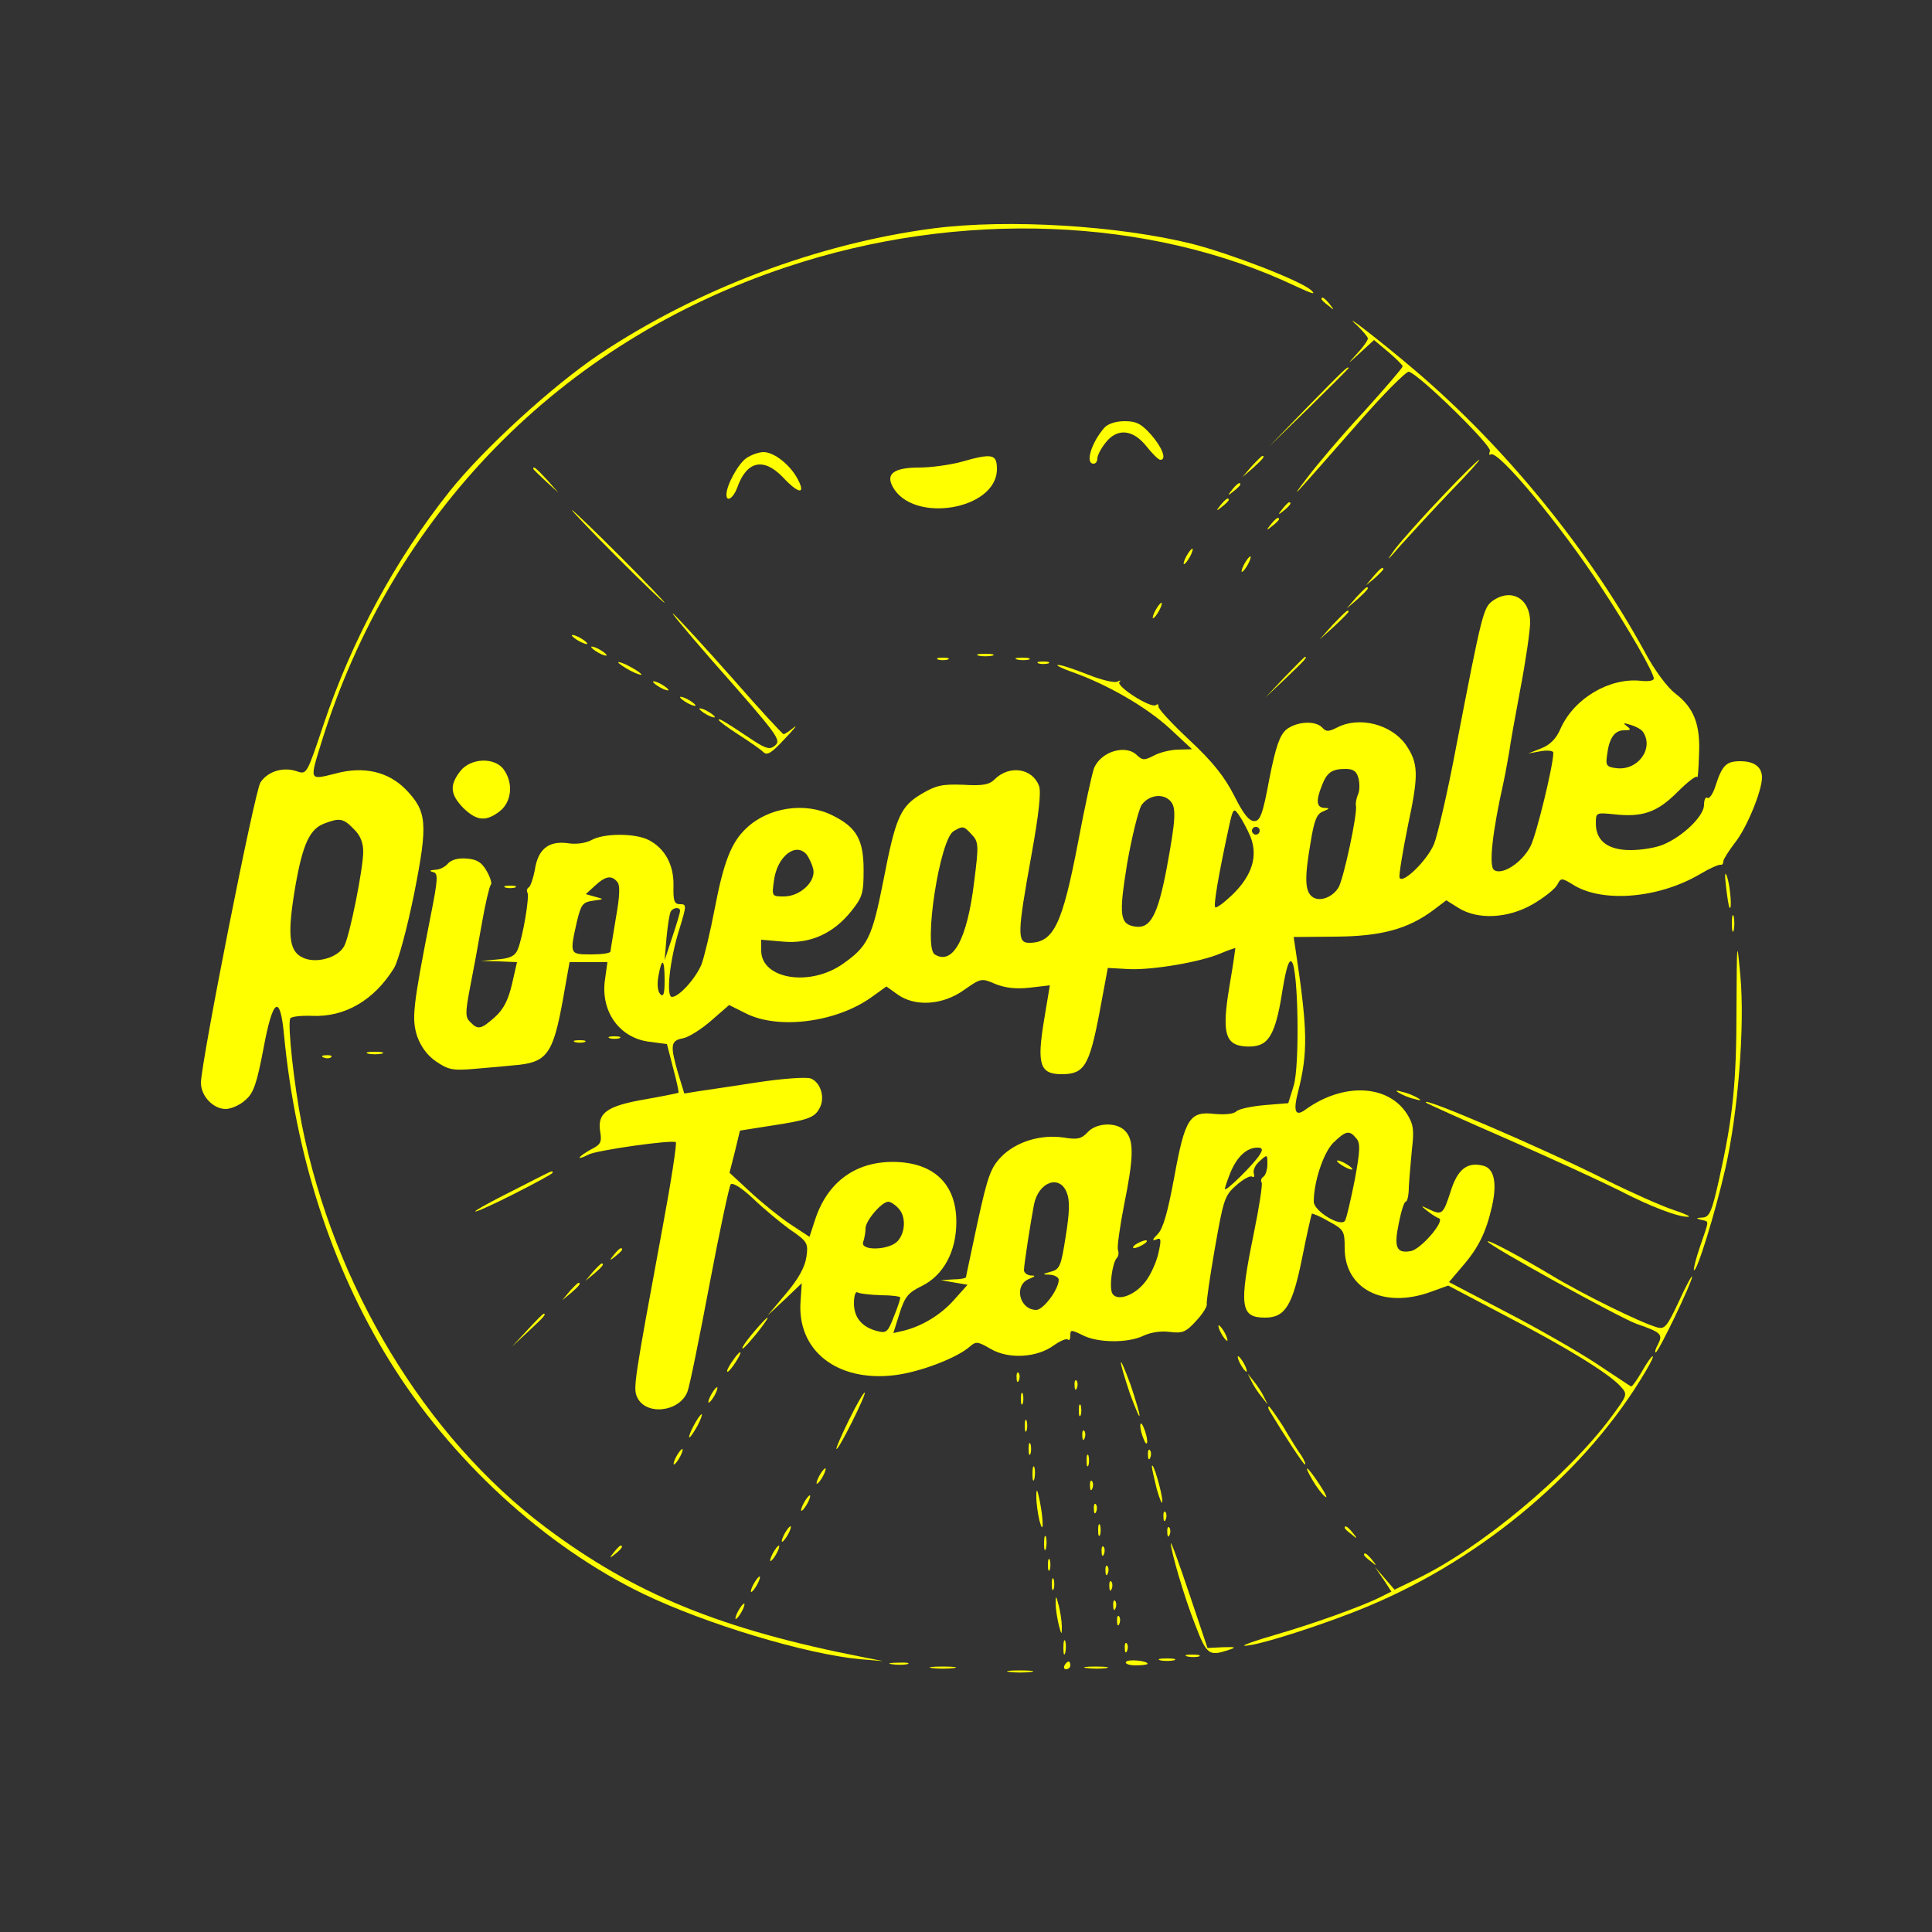 <?xml version="1.0" standalone="no"?>
<!DOCTYPE svg PUBLIC "-//W3C//DTD SVG 20010904//EN"
 "http://www.w3.org/TR/2001/REC-SVG-20010904/DTD/svg10.dtd">
<svg version="1.0" xmlns="http://www.w3.org/2000/svg"
 width="500pt" height="500pt" viewBox="0 0 500 500"
 preserveAspectRatio="xMidYMid meet">

<rect x="0" y="0" width="500" height="500" fill="#333333" stroke="none"/>

<g transform="translate(0,500) scale(0.1,-0.1)"
fill="yellow" stroke="none">
<path d="M2416 4409 c-299 -39 -612 -157 -865 -326 -122 -82 -299 -244 -387
-354 -140 -176 -253 -384 -327 -605 -43 -128 -43 -129 -69 -120 -35 12 -75 0
-94 -29 -15 -23 -153 -721 -154 -777 0 -35 32 -68 64 -68 14 0 37 10 51 23 21
18 29 40 47 134 24 130 43 142 53 35 30 -312 122 -598 272 -842 159 -258 403
-482 658 -605 162 -78 421 -156 561 -169 l59 -5 -50 10 c-369 72 -594 164
-824 337 -311 234 -547 625 -630 1042 -20 103 -37 256 -30 274 2 5 27 8 56 7
85 -4 161 40 213 124 11 19 33 100 52 193 36 182 33 212 -22 269 -45 46 -109
61 -182 41 -68 -17 -67 -19 -37 78 183 592 618 1038 1205 1233 446 149 940
130 1318 -50 43 -20 54 -23 38 -9 -30 25 -206 93 -307 119 -190 47 -475 65
-669 40z m-1501 -1554 c17 -16 25 -35 25 -59 0 -44 -35 -218 -49 -244 -16 -31
-74 -47 -108 -30 -36 17 -40 60 -18 188 19 107 37 145 75 159 39 15 49 13 75
-14z"/>
<path d="M3420 4226 c0 -2 8 -10 18 -17 15 -13 16 -12 3 4 -13 16 -21 21 -21
13z"/>
<path d="M3513 4157 c15 -15 27 -29 27 -33 0 -5 -12 -22 -27 -38 -28 -31 -28
-31 7 1 l36 33 37 -31 c20 -17 37 -34 37 -37 0 -4 -45 -56 -100 -117 -56 -60
-121 -137 -146 -170 -51 -67 -44 -59 129 138 66 76 126 136 133 135 26 -6 215
-191 210 -205 -3 -8 -2 -12 2 -9 19 12 181 -183 286 -344 69 -104 136 -221
136 -236 0 -6 -15 -8 -33 -6 -81 9 -173 -45 -208 -123 -12 -28 -28 -43 -51
-52 l-33 -13 33 6 c18 3 32 1 32 -4 0 -33 -44 -213 -59 -242 -22 -43 -75 -77
-95 -61 -13 11 -4 97 25 226 6 28 12 64 15 80 2 17 15 90 29 164 14 73 25 150
25 171 0 61 -49 89 -97 55 -24 -17 -28 -33 -94 -375 -22 -118 -49 -233 -58
-255 -19 -44 -83 -105 -89 -86 -2 6 8 67 22 136 28 131 27 160 -6 208 -38 53
-121 74 -178 44 -22 -11 -28 -11 -38 0 -18 19 -66 16 -93 -5 -17 -15 -27 -42
-44 -128 -17 -92 -24 -109 -39 -109 -14 0 -29 20 -52 66 -25 49 -55 87 -116
144 -46 43 -82 82 -80 87 1 5 -2 7 -7 3 -14 -8 -103 49 -94 60 5 4 2 5 -5 1
-7 -4 -41 4 -76 18 -36 14 -70 26 -78 25 -7 0 10 -9 39 -19 90 -32 190 -90
250 -145 l58 -54 -35 -1 c-19 0 -48 -7 -63 -15 -25 -13 -30 -13 -44 0 -29 30
-95 10 -112 -34 -5 -14 -24 -100 -41 -191 -41 -213 -63 -260 -127 -260 -31 0
-30 26 6 225 19 105 26 166 20 181 -17 46 -77 55 -115 17 -14 -14 -31 -17 -81
-14 -53 2 -70 -1 -107 -23 -56 -33 -68 -60 -100 -226 -29 -146 -40 -169 -104
-214 -86 -61 -212 -40 -212 34 l0 28 58 -5 c70 -6 130 22 176 80 28 35 31 46
31 105 0 79 -18 111 -81 142 -70 35 -165 21 -222 -33 -39 -36 -59 -87 -82
-207 -12 -63 -28 -129 -35 -147 -16 -37 -58 -83 -76 -83 -16 0 -6 97 20 178
18 59 18 62 1 62 -15 0 -18 8 -17 48 1 54 -22 96 -64 118 -35 18 -116 18 -148
0 -15 -8 -40 -12 -63 -8 -49 6 -76 -16 -84 -70 -4 -21 -11 -41 -15 -44 -5 -3
-7 -9 -4 -14 6 -9 -12 -116 -25 -147 -7 -17 -19 -23 -52 -26 l-43 -4 47 -1 46
-2 -13 -57 c-10 -42 -22 -65 -44 -85 -36 -32 -44 -34 -64 -13 -13 12 -13 24
-1 87 8 40 22 116 31 168 9 52 20 97 23 100 4 3 -1 19 -10 35 -13 23 -25 31
-52 33 -22 2 -39 -3 -48 -12 -7 -9 -22 -17 -34 -17 -14 -1 -16 -3 -5 -6 13 -3
13 -16 -7 -116 -46 -234 -49 -264 -34 -310 10 -27 27 -50 50 -65 31 -21 43
-23 100 -18 36 3 81 7 100 9 86 7 101 28 127 171 l17 96 49 0 49 0 -6 -43
c-13 -83 36 -153 114 -163 l46 -6 16 -62 c9 -33 15 -62 14 -64 -2 -1 -40 -9
-86 -17 -99 -17 -124 -35 -117 -82 5 -29 2 -35 -24 -48 -16 -9 -29 -18 -29
-21 0 -2 10 1 23 8 20 11 217 39 226 32 3 -3 -12 -101 -34 -219 -74 -400 -77
-418 -66 -441 22 -48 109 -39 130 14 6 15 31 140 57 277 26 138 51 254 55 260
6 5 28 -9 57 -36 26 -25 69 -61 95 -80 47 -32 49 -36 44 -72 -4 -26 -20 -56
-53 -95 l-48 -57 45 42 44 42 -3 -44 c-11 -129 93 -212 243 -194 66 8 163 45
196 75 15 13 20 12 53 -7 46 -27 119 -23 163 9 17 12 33 19 37 15 3 -3 6 1 6
11 0 15 2 15 31 1 39 -21 119 -21 158 -2 19 9 45 13 68 10 33 -4 42 -1 69 29
17 18 29 38 27 43 -1 6 8 70 21 144 22 125 25 137 55 163 18 16 36 26 41 23 6
-3 7 0 5 8 -3 7 3 22 15 32 20 18 20 18 20 -8 0 -14 -5 -29 -10 -32 -6 -4 -8
-10 -5 -15 3 -4 -6 -63 -20 -131 -39 -190 -35 -219 29 -219 52 0 71 31 96 155
12 61 24 112 25 114 2 1 22 -7 44 -20 39 -21 41 -25 41 -69 0 -106 100 -157
221 -114 l47 17 148 -78 c162 -84 268 -150 298 -183 19 -21 18 -22 -24 -79
-112 -151 -337 -339 -503 -419 l-58 -28 -25 29 -26 30 22 -32 21 -32 -28 -14
c-50 -25 -176 -70 -273 -98 -52 -15 -88 -28 -79 -28 30 -2 213 57 322 103 298
125 567 353 717 609 12 20 20 37 17 37 -3 0 -16 -18 -28 -40 -13 -22 -25 -39
-28 -38 -4 2 -44 29 -91 60 -47 31 -152 91 -233 133 l-147 77 34 40 c42 48 62
89 77 155 14 61 6 99 -22 106 -42 11 -67 -9 -85 -67 -19 -59 -22 -62 -57 -45
-21 10 -21 9 -3 -5 10 -8 24 -17 30 -19 17 -6 -48 -82 -74 -85 -36 -6 -43 10
-30 72 6 31 14 56 18 56 4 0 8 17 8 38 1 20 5 64 8 97 6 50 4 65 -12 91 -49
78 -166 83 -264 12 -26 -19 -32 -4 -18 49 25 99 24 158 -6 358 l-6 40 109 1
c117 1 186 19 253 69 l33 25 32 -20 c50 -31 128 -27 192 10 29 17 57 39 63 50
10 19 11 19 45 -2 77 -45 220 -32 325 30 25 15 48 25 53 24 4 -1 7 3 7 9 0 5
14 27 30 48 30 37 70 134 70 169 0 27 -20 42 -56 42 -36 0 -47 -10 -64 -63 -6
-20 -16 -35 -21 -32 -5 4 -9 -5 -9 -18 0 -29 -55 -82 -106 -103 -19 -8 -56
-14 -84 -14 -59 0 -90 24 -90 69 0 28 1 28 44 24 76 -9 114 4 167 57 26 26 49
44 51 39 2 -5 4 21 5 57 4 79 -13 122 -61 159 -21 16 -54 60 -80 109 -144 263
-359 527 -591 725 -95 81 -202 163 -152 118z m739 -1051 c29 -43 -13 -101 -69
-94 -25 3 -28 7 -24 33 5 44 19 65 44 65 18 0 19 2 7 11 -11 8 -9 9 10 3 14
-4 28 -12 32 -18z m-736 -121 c3 -14 3 -33 -2 -42 -4 -10 -6 -22 -5 -28 5 -19
-32 -190 -45 -212 -17 -27 -51 -38 -69 -23 -18 15 -19 49 -3 141 9 56 16 73
32 79 17 7 18 9 4 9 -21 1 -23 18 -7 58 13 34 26 43 61 43 21 0 29 -6 34 -25z
m-488 -57 c17 -17 15 -47 -9 -177 -23 -120 -42 -155 -81 -149 -40 6 -43 28
-21 163 12 69 29 137 37 151 18 26 54 32 74 12z m208 -93 c20 -50 5 -100 -46
-150 -22 -21 -42 -36 -45 -33 -5 5 9 86 35 206 11 51 13 52 26 33 8 -11 22
-37 30 -56z m-721 5 c18 -19 18 -28 6 -123 -18 -148 -55 -216 -102 -187 -30
19 13 298 49 319 24 14 26 14 47 -9z m745 10 c0 -5 -4 -10 -10 -10 -5 0 -10 5
-10 10 0 6 5 10 10 10 6 0 10 -4 10 -10z m-1172 -62 c5 -7 13 -23 16 -35 10
-32 -32 -73 -75 -73 -31 0 -32 0 -26 41 8 63 57 101 85 67z m-490 -71 c7 -9 6
-36 -4 -92 -7 -44 -14 -83 -14 -87 0 -5 -22 -8 -50 -8 -56 0 -56 0 -37 85 11
45 15 50 42 54 29 4 29 4 6 10 l-25 7 24 22 c27 25 43 28 58 9z m162 -74 c0
-5 -9 -35 -20 -68 l-20 -60 5 59 c3 32 8 63 11 67 6 11 24 12 24 2z m1424
-182 c-20 -115 -16 -153 17 -165 14 -5 38 -6 53 -2 34 8 50 44 66 149 9 53 16
75 23 68 17 -17 21 -269 5 -321 l-14 -45 -61 -5 c-34 -3 -67 -10 -73 -16 -7
-7 -29 -9 -55 -7 -66 8 -78 -10 -106 -163 -17 -92 -29 -134 -43 -148 -14 -14
-15 -18 -4 -14 13 6 14 1 6 -35 -5 -23 -20 -56 -33 -73 -27 -36 -73 -53 -86
-32 -9 14 -1 78 11 92 5 5 6 14 3 22 -2 7 5 59 16 115 25 123 26 167 4 191
-22 25 -75 23 -98 -2 -16 -17 -26 -20 -62 -14 -60 9 -124 -11 -162 -50 -27
-28 -35 -50 -61 -169 -16 -76 -30 -140 -30 -142 0 -3 -15 -6 -32 -6 l-33 -2
34 -6 35 -6 -34 -38 c-34 -39 -83 -69 -132 -81 l-26 -6 16 51 c14 44 23 54 58
71 56 28 89 89 89 166 0 99 -60 155 -165 155 -98 0 -170 -54 -201 -151 l-14
-43 -50 33 c-27 18 -73 55 -103 83 l-54 50 14 55 13 54 76 12 c99 15 117 21
130 46 15 27 3 67 -23 77 -12 4 -71 0 -137 -10 -64 -10 -133 -20 -153 -23
l-37 -6 -16 52 c-21 73 -20 85 13 91 15 3 48 24 73 46 l46 40 44 -22 c84 -42
233 -23 324 42 l39 28 28 -20 c45 -33 117 -29 173 11 44 31 45 31 82 15 26
-10 53 -13 89 -9 l51 6 -15 -90 c-19 -115 -11 -140 46 -140 58 0 71 22 97 157
l22 118 54 -3 c60 -3 186 18 239 41 19 8 36 14 37 13 0 -1 -5 -39 -13 -85z
m-1464 2 c0 -35 -3 -44 -11 -36 -7 7 -9 25 -5 47 9 50 16 45 16 -11z m1790
-409 c11 -12 10 -32 -4 -108 -10 -50 -21 -98 -25 -105 -11 -18 -81 25 -81 49
0 52 25 126 50 152 33 32 42 34 60 12z m-249 -41 c-12 -22 -91 -100 -91 -90 0
4 7 24 15 44 17 40 41 62 68 63 14 0 16 -4 8 -17z m-500 -100 c8 -20 7 -51 -3
-113 -12 -76 -15 -85 -38 -91 -24 -7 -24 -7 -2 -8 12 -1 22 -7 22 -13 0 -25
-40 -78 -58 -78 -44 0 -59 64 -19 80 17 7 18 9 5 9 -10 1 -18 7 -18 14 0 14
18 129 26 170 12 59 67 78 85 30z m-437 -39 c21 -20 20 -63 -1 -86 -22 -24
-98 -26 -89 -2 3 9 6 24 6 35 0 20 42 69 59 69 5 0 17 -7 25 -16z m-44 -226
c27 0 50 -3 50 -6 0 -4 -7 -26 -17 -50 -15 -39 -19 -43 -42 -37 -40 10 -61 35
-61 72 0 20 4 32 10 28 5 -3 32 -6 60 -7z"/>
<path d="M2940 1780 c-8 -5 -10 -10 -5 -10 6 0 17 5 25 10 8 5 11 10 5 10 -5
0 -17 -5 -25 -10z"/>
<path d="M3460 1996 c0 -3 9 -10 20 -16 11 -6 20 -8 20 -6 0 3 -9 10 -20 16
-11 6 -20 8 -20 6z"/>
<path d="M3385 3948 l-100 -103 103 100 c56 55 102 101 102 102 0 8 -12 -4
-105 -99z"/>
<path d="M2858 3893 c-34 -39 -50 -93 -28 -93 6 0 10 6 10 14 0 7 9 25 21 40
30 39 71 35 106 -9 15 -19 31 -35 36 -35 17 0 5 32 -24 65 -25 28 -38 35 -68
35 -24 0 -44 -7 -53 -17z"/>
<path d="M1931 3814 c-21 -15 -51 -70 -51 -94 0 -21 18 -9 28 18 24 69 68 79
118 27 40 -43 60 -46 39 -6 -19 37 -61 71 -89 71 -12 0 -32 -7 -45 -16z"/>
<path d="M2485 3804 c-27 -7 -75 -14 -106 -14 -65 0 -87 -16 -69 -49 51 -97
270 -61 270 45 0 39 -11 42 -95 18z"/>
<path d="M3239 3793 l-24 -28 28 24 c25 23 32 31 24 31 -2 0 -14 -12 -28 -27z"/>
<path d="M3734 3717 c-49 -51 -104 -113 -123 -137 -26 -36 -23 -34 15 10 27
30 84 92 128 138 44 45 77 82 74 82 -3 0 -46 -42 -94 -93z"/>
<path d="M1380 3787 c0 -2 15 -16 33 -33 l32 -29 -29 33 c-28 30 -36 37 -36
29z"/>
<path d="M3189 3733 c-13 -16 -12 -17 4 -4 9 7 17 15 17 17 0 8 -8 3 -21 -13z"/>
<path d="M3159 3693 c-13 -16 -12 -17 4 -4 9 7 17 15 17 17 0 8 -8 3 -21 -13z"/>
<path d="M3319 3683 c-13 -16 -12 -17 4 -4 16 13 21 21 13 21 -2 0 -10 -8 -17
-17z"/>
<path d="M1595 3560 c66 -66 122 -120 125 -120 2 0 -49 54 -115 120 -66 66
-122 120 -125 120 -2 0 49 -54 115 -120z"/>
<path d="M3289 3643 c-13 -16 -12 -17 4 -4 9 7 17 15 17 17 0 8 -8 3 -21 -13z"/>
<path d="M3070 3560 c-6 -11 -8 -20 -6 -20 3 0 10 9 16 20 6 11 8 20 6 20 -3
0 -10 -9 -16 -20z"/>
<path d="M3220 3540 c-6 -11 -8 -20 -6 -20 3 0 10 9 16 20 6 11 8 20 6 20 -3
0 -10 -9 -16 -20z"/>
<path d="M3554 3508 l-19 -23 23 19 c12 11 22 21 22 23 0 8 -8 2 -26 -19z"/>
<path d="M3509 3453 l-24 -28 28 24 c25 23 32 31 24 31 -2 0 -14 -12 -28 -27z"/>
<path d="M2990 3420 c-6 -11 -8 -20 -6 -20 3 0 10 9 16 20 6 11 8 20 6 20 -3
0 -10 -9 -16 -20z"/>
<path d="M1838 3296 c179 -203 185 -211 167 -226 -12 -10 -22 -8 -53 12 -81
54 -92 60 -92 55 0 -3 23 -20 51 -38 28 -18 57 -38 64 -45 10 -10 21 -4 56 34
24 25 35 39 23 29 -11 -9 -23 -17 -26 -17 -3 0 -62 64 -131 143 -69 78 -138
153 -153 167 -15 14 27 -37 94 -114z"/>
<path d="M3449 3383 l-34 -38 38 34 c20 19 37 36 37 38 0 8 -8 0 -41 -34z"/>
<path d="M1480 3356 c0 -3 9 -10 20 -16 11 -6 20 -8 20 -6 0 3 -9 10 -20 16
-11 6 -20 8 -20 6z"/>
<path d="M1530 3326 c0 -3 9 -10 20 -16 11 -6 20 -8 20 -6 0 3 -9 10 -20 16
-11 6 -20 8 -20 6z"/>
<path d="M2533 3303 c9 -2 25 -2 35 0 9 3 1 5 -18 5 -19 0 -27 -2 -17 -5z"/>
<path d="M2428 3293 c6 -2 18 -2 25 0 6 3 1 5 -13 5 -14 0 -19 -2 -12 -5z"/>
<path d="M2633 3293 c9 -2 23 -2 30 0 6 3 -1 5 -18 5 -16 0 -22 -2 -12 -5z"/>
<path d="M3325 3248 l-50 -53 53 50 c48 46 57 55 49 55 -1 0 -25 -24 -52 -52z"/>
<path d="M1600 3286 c0 -3 14 -12 30 -21 17 -9 30 -13 30 -11 0 3 -13 12 -30
21 -16 9 -30 13 -30 11z"/>
<path d="M2688 3283 c6 -2 18 -2 25 0 6 3 1 5 -13 5 -14 0 -19 -2 -12 -5z"/>
<path d="M1690 3236 c0 -3 9 -10 20 -16 11 -6 20 -8 20 -6 0 3 -9 10 -20 16
-11 6 -20 8 -20 6z"/>
<path d="M1760 3196 c0 -3 9 -10 20 -16 11 -6 20 -8 20 -6 0 3 -9 10 -20 16
-11 6 -20 8 -20 6z"/>
<path d="M1810 3166 c0 -3 9 -10 20 -16 11 -6 20 -8 20 -6 0 3 -9 10 -20 16
-11 6 -20 8 -20 6z"/>
<path d="M1191 3004 c-28 -36 -26 -60 8 -95 35 -34 59 -36 95 -8 30 24 35 72
10 107 -23 33 -86 31 -113 -4z"/>
<path d="M4467 2705 c3 -27 7 -52 9 -54 7 -8 2 54 -6 79 -6 17 -7 9 -3 -25z"/>
<path d="M1308 2703 c6 -2 18 -2 25 0 6 3 1 5 -13 5 -14 0 -19 -2 -12 -5z"/>
<path d="M4482 2610 c0 -19 2 -27 5 -17 2 9 2 25 0 35 -3 9 -5 1 -5 -18z"/>
<path d="M4494 2390 c0 -193 -9 -280 -45 -442 -19 -85 -25 -98 -43 -99 -17 -1
-18 -2 -3 -6 21 -5 21 2 -3 -68 -11 -32 -18 -60 -16 -62 7 -7 55 148 81 262
33 145 51 370 39 500 -9 97 -9 94 -10 -85z"/>
<path d="M1578 2313 c6 -2 18 -2 25 0 6 3 1 5 -13 5 -14 0 -19 -2 -12 -5z"/>
<path d="M1488 2303 c6 -2 18 -2 25 0 6 3 1 5 -13 5 -14 0 -19 -2 -12 -5z"/>
<path d="M953 2273 c9 -2 25 -2 35 0 9 3 1 5 -18 5 -19 0 -27 -2 -17 -5z"/>
<path d="M838 2263 c7 -3 16 -2 19 1 4 3 -2 6 -13 5 -11 0 -14 -3 -6 -6z"/>
<path d="M3620 2172 c8 -5 26 -13 40 -16 17 -5 20 -4 10 2 -8 5 -26 13 -40 16
-17 5 -20 4 -10 -2z"/>
<path d="M3691 2146 c2 -2 97 -45 212 -95 114 -50 242 -109 286 -131 85 -44
155 -70 180 -69 9 0 -9 8 -39 18 -30 10 -109 45 -175 78 -163 82 -487 221
-464 199z"/>
<path d="M1328 1919 c-54 -27 -98 -51 -98 -54 0 -3 45 17 100 45 55 28 100 52
100 55 0 7 6 9 -102 -46z"/>
<path d="M3850 1787 c0 -9 339 -196 385 -213 64 -22 69 -27 56 -53 -7 -12 -9
-21 -6 -21 7 0 95 183 94 196 0 5 -16 -24 -34 -64 -31 -66 -37 -73 -57 -67
-42 12 -191 85 -272 134 -87 52 -166 94 -166 88z"/>
<path d="M1589 1753 c-13 -16 -12 -17 4 -4 9 7 17 15 17 17 0 8 -8 3 -21 -13z"/>
<path d="M1534 1708 l-19 -23 23 19 c21 18 27 26 19 26 -2 0 -12 -10 -23 -22z"/>
<path d="M1474 1658 l-19 -23 23 19 c21 18 27 26 19 26 -2 0 -12 -10 -23 -22z"/>
<path d="M1365 1558 l-40 -43 43 40 c39 36 47 45 39 45 -2 0 -21 -19 -42 -42z"/>
<path d="M1964 1568 c-30 -34 -47 -58 -42 -58 3 0 19 18 37 40 34 43 38 55 5
18z"/>
<path d="M3160 1550 c6 -11 13 -20 16 -20 2 0 0 9 -6 20 -6 11 -13 20 -16 20
-2 0 0 -9 6 -20z"/>
<path d="M1903 1488 c-15 -20 -25 -38 -20 -38 3 0 12 11 21 25 17 26 16 35 -1
13z"/>
<path d="M3210 1470 c6 -11 13 -20 16 -20 2 0 0 9 -6 20 -6 11 -13 20 -16 20
-2 0 0 -9 6 -20z"/>
<path d="M2901 1474 c-1 -5 10 -41 23 -80 14 -38 25 -64 25 -58 1 5 -10 41
-23 80 -14 38 -25 64 -25 58z"/>
<path d="M2631 1434 c0 -11 3 -14 6 -6 3 7 2 16 -1 19 -3 4 -6 -2 -5 -13z"/>
<path d="M3239 1425 c5 -11 17 -29 26 -40 l16 -20 -10 20 c-5 11 -17 29 -26
40 l-16 20 10 -20z"/>
<path d="M2781 1414 c0 -11 3 -14 6 -6 3 7 2 16 -1 19 -3 4 -6 -2 -5 -13z"/>
<path d="M1840 1390 c-6 -11 -8 -20 -6 -20 3 0 10 9 16 20 6 11 8 20 6 20 -3
0 -10 -9 -16 -20z"/>
<path d="M2197 1325 c-20 -41 -35 -75 -32 -75 7 0 77 141 73 146 -2 2 -21 -30
-41 -71z"/>
<path d="M2642 1380 c0 -14 2 -19 5 -12 2 6 2 18 0 25 -3 6 -5 1 -5 -13z"/>
<path d="M2792 1350 c0 -14 2 -19 5 -12 2 6 2 18 0 25 -3 6 -5 1 -5 -13z"/>
<path d="M3286 1348 c36 -60 87 -138 91 -138 3 0 -1 10 -9 23 -9 12 -30 46
-47 75 -18 28 -35 52 -37 52 -3 0 -2 -6 2 -12z"/>
<path d="M1795 1310 c-9 -16 -13 -30 -11 -30 3 0 12 14 21 30 9 17 13 30 11
30 -3 0 -12 -13 -21 -30z"/>
<path d="M2652 1310 c0 -14 2 -19 5 -12 2 6 2 18 0 25 -3 6 -5 1 -5 -13z"/>
<path d="M2951 1310 c0 -8 4 -24 9 -35 5 -13 9 -14 9 -5 0 8 -4 24 -9 35 -5
13 -9 14 -9 5z"/>
<path d="M2801 1284 c0 -11 3 -14 6 -6 3 7 2 16 -1 19 -3 4 -6 -2 -5 -13z"/>
<path d="M2662 1250 c0 -14 2 -19 5 -12 2 6 2 18 0 25 -3 6 -5 1 -5 -13z"/>
<path d="M1750 1230 c-6 -11 -8 -20 -6 -20 3 0 10 9 16 20 6 11 8 20 6 20 -3
0 -10 -9 -16 -20z"/>
<path d="M2971 1234 c0 -11 3 -14 6 -6 3 7 2 16 -1 19 -3 4 -6 -2 -5 -13z"/>
<path d="M2812 1220 c0 -14 2 -19 5 -12 2 6 2 18 0 25 -3 6 -5 1 -5 -13z"/>
<path d="M2672 1185 c0 -16 2 -22 5 -12 2 9 2 23 0 30 -3 6 -5 -1 -5 -18z"/>
<path d="M2981 1205 c0 -5 6 -32 13 -60 8 -27 14 -41 14 -30 0 21 -25 107 -27
90z"/>
<path d="M2120 1180 c-6 -11 -8 -20 -6 -20 3 0 10 9 16 20 6 11 8 20 6 20 -3
0 -10 -9 -16 -20z"/>
<path d="M3397 1169 c10 -17 24 -36 32 -42 8 -7 2 7 -14 31 -32 49 -45 57 -18
11z"/>
<path d="M2821 1154 c0 -11 3 -14 6 -6 3 7 2 16 -1 19 -3 4 -6 -2 -5 -13z"/>
<path d="M2682 1125 c0 -16 4 -43 8 -60 11 -42 11 -1 1 50 -7 34 -9 35 -9 10z"/>
<path d="M2080 1110 c-6 -11 -8 -20 -6 -20 3 0 10 9 16 20 6 11 8 20 6 20 -3
0 -10 -9 -16 -20z"/>
<path d="M2831 1094 c0 -11 3 -14 6 -6 3 7 2 16 -1 19 -3 4 -6 -2 -5 -13z"/>
<path d="M3011 1074 c0 -11 3 -14 6 -6 3 7 2 16 -1 19 -3 4 -6 -2 -5 -13z"/>
<path d="M2842 1040 c0 -14 2 -19 5 -12 2 6 2 18 0 25 -3 6 -5 1 -5 -13z"/>
<path d="M2030 1030 c-6 -11 -8 -20 -6 -20 3 0 10 9 16 20 6 11 8 20 6 20 -3
0 -10 -9 -16 -20z"/>
<path d="M3021 1034 c0 -11 3 -14 6 -6 3 7 2 16 -1 19 -3 4 -6 -2 -5 -13z"/>
<path d="M3480 1046 c0 -2 8 -10 18 -17 15 -13 16 -12 3 4 -13 16 -21 21 -21
13z"/>
<path d="M2702 1005 c0 -16 2 -22 5 -12 2 9 2 23 0 30 -3 6 -5 -1 -5 -18z"/>
<path d="M3030 1006 c0 -19 34 -137 62 -208 31 -81 36 -85 88 -68 21 7 18 8
-15 7 l-40 -2 -47 140 c-26 77 -47 136 -48 131z"/>
<path d="M1589 983 c-13 -16 -12 -17 4 -4 16 13 21 21 13 21 -2 0 -10 -8 -17
-17z"/>
<path d="M2000 980 c-6 -11 -8 -20 -6 -20 3 0 10 9 16 20 6 11 8 20 6 20 -3 0
-10 -9 -16 -20z"/>
<path d="M2851 984 c0 -11 3 -14 6 -6 3 7 2 16 -1 19 -3 4 -6 -2 -5 -13z"/>
<path d="M3530 976 c0 -2 8 -10 18 -17 15 -13 16 -12 3 4 -13 16 -21 21 -21
13z"/>
<path d="M2712 950 c0 -14 2 -19 5 -12 2 6 2 18 0 25 -3 6 -5 1 -5 -13z"/>
<path d="M2861 934 c0 -11 3 -14 6 -6 3 7 2 16 -1 19 -3 4 -6 -2 -5 -13z"/>
<path d="M1950 900 c-6 -11 -8 -20 -6 -20 3 0 10 9 16 20 6 11 8 20 6 20 -3 0
-10 -9 -16 -20z"/>
<path d="M2722 900 c0 -14 2 -19 5 -12 2 6 2 18 0 25 -3 6 -5 1 -5 -13z"/>
<path d="M2871 894 c0 -11 3 -14 6 -6 3 7 2 16 -1 19 -3 4 -6 -2 -5 -13z"/>
<path d="M2732 850 c0 -14 4 -38 8 -55 7 -27 8 -27 8 -5 0 14 -4 39 -8 55 -7
27 -8 27 -8 5z"/>
<path d="M2881 844 c0 -11 3 -14 6 -6 3 7 2 16 -1 19 -3 4 -6 -2 -5 -13z"/>
<path d="M1910 830 c-6 -11 -8 -20 -6 -20 3 0 10 9 16 20 6 11 8 20 6 20 -3 0
-10 -9 -16 -20z"/>
<path d="M2891 804 c0 -11 3 -14 6 -6 3 7 2 16 -1 19 -3 4 -6 -2 -5 -13z"/>
<path d="M2752 735 c0 -16 2 -22 5 -12 2 9 2 23 0 30 -3 6 -5 -1 -5 -18z"/>
<path d="M2911 734 c0 -11 3 -14 6 -6 3 7 2 16 -1 19 -3 4 -6 -2 -5 -13z"/>
<path d="M3073 713 c9 -2 23 -2 30 0 6 3 -1 5 -18 5 -16 0 -22 -2 -12 -5z"/>
<path d="M2914 699 c-3 -5 9 -9 25 -9 17 0 31 2 31 4 0 8 -51 13 -56 5z"/>
<path d="M3003 703 c9 -2 25 -2 35 0 9 3 1 5 -18 5 -19 0 -27 -2 -17 -5z"/>
<path d="M2308 693 c12 -2 30 -2 40 0 9 3 -1 5 -23 4 -22 0 -30 -2 -17 -4z"/>
<path d="M2755 690 c-3 -5 -1 -10 4 -10 6 0 11 5 11 10 0 6 -2 10 -4 10 -3 0
-8 -4 -11 -10z"/>
<path d="M2413 683 c15 -2 39 -2 55 0 15 2 2 4 -28 4 -30 0 -43 -2 -27 -4z"/>
<path d="M2813 683 c15 -2 37 -2 50 0 12 2 0 4 -28 4 -27 0 -38 -2 -22 -4z"/>
<path d="M2613 673 c15 -2 39 -2 55 0 15 2 2 4 -28 4 -30 0 -43 -2 -27 -4z"/>
</g>
</svg>
